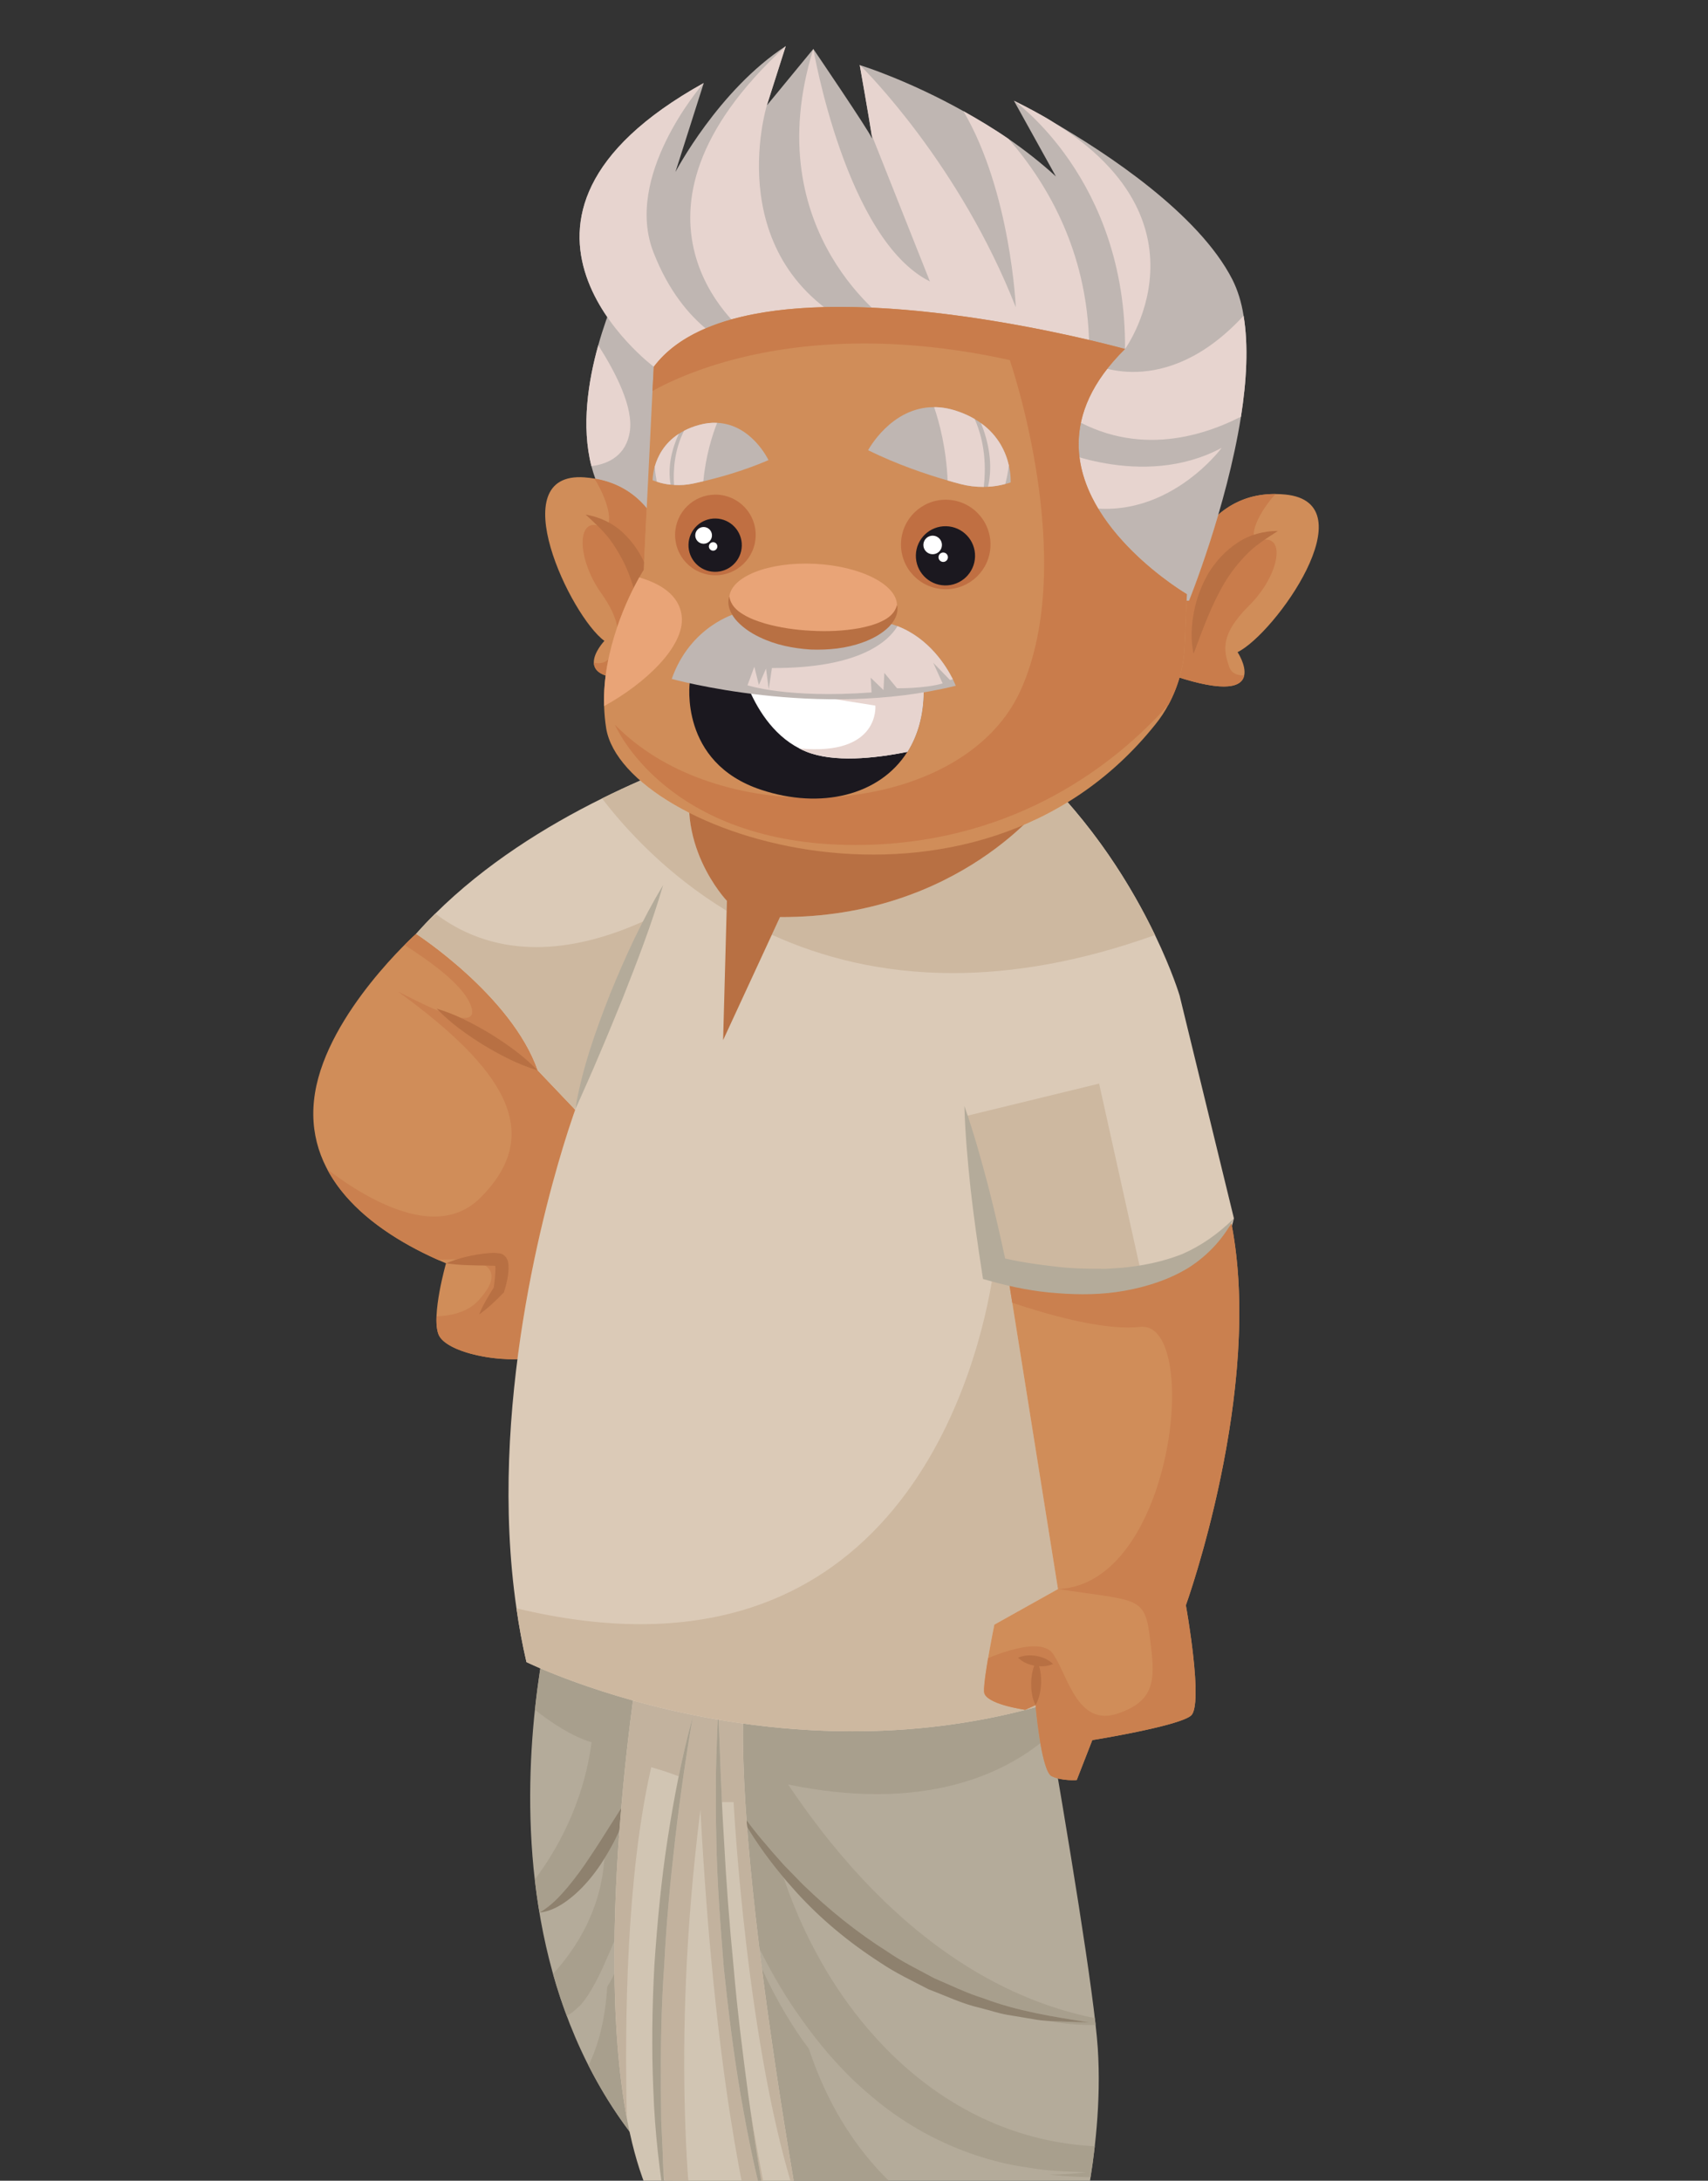 <?xml version="1.0" encoding="utf-8"?>
<svg viewBox="655.346 7.756 2007.443 2561.967" xmlns="http://www.w3.org/2000/svg">
  <rect x="655.346" y="7.756" width="2007.443" height="2561.967" fill="#333333" stroke="none"/>
  <g id="g10" transform="matrix(1.333, 0, 0, -1.333, 0, 2666.667)">
    <g id="g12" transform="scale(0.1)">
      <path d="M 8584.87 11716.969 C 8584.87 11716.969 7809.354 11023.911 7693.823 10314.361 C 7578.332 9604.811 8139.342 9109.818 8848.884 8812.804 C 8848.884 8812.804 8716.886 8350.793 8782.901 8185.794 C 8848.884 8020.796 9360.419 7921.765 9640.916 7987.813 C 9921.422 8053.779 10515.448 10000.857 10515.448 10083.397 C 10515.448 10165.855 9244.913 11964.507 9244.913 11964.507 L 8584.87 11716.969 L 8584.87 11716.969" style="fill: rgb(208, 141, 89); fill-opacity: 1; fill-rule: nonzero; stroke: none;" id="path110"/>
      <path d="M 8585.404 11716.558 L 8585.404 11716.558 C 8585.404 11716.558 8545.504 11681.277 8483.328 11617.937 C 8720.339 11467.79 8980.833 11274.157 9057.105 11109.897 C 9103.068 11010.701 9075.386 10974.846 9010.543 10974.846 C 8999.976 10974.846 8988.447 10975.831 8976.074 10977.636 C 9068.239 10935.463 9156.113 10886.316 9242.476 10834.708 C 9389.965 10742.24 9533.056 10642.635 9657.424 10512.424 C 9484.796 10563.704 9330.874 10645.588 9181.317 10734.61 C 9041.713 10821.827 8906.154 10915.689 8786.749 11035.972 C 8645.381 11093.324 8492.28 11175.043 8425.837 11207.288 C 9349.261 10536.054 9734.106 9967.053 9148.621 9387.385 C 9031.178 9271.369 8891.771 9225.012 8743.871 9225.012 C 8424.007 9225.012 8064.523 9441.864 7802.127 9640.666 C 7847.736 9554.845 7904.891 9473.864 7971.637 9397.805 C 8167.141 9175.784 8444.224 8994.704 8756.261 8853.089 C 8763.866 8849.643 8771.439 8846.28 8779.078 8842.915 C 8818.649 8845.787 8859.788 8847.92 8902.535 8847.92 C 8911.741 8847.92 8921.021 8847.757 8930.374 8847.592 C 9322.284 8840.536 9309.378 8670.369 9131.039 8481.494 C 9034.837 8378.279 8883.525 8348.905 8765.023 8345.378 C 8764.112 8321.338 8764.187 8298.2 8765.507 8276.621 C 8766.467 8261.032 8768.075 8246.346 8770.373 8232.562 C 8773.302 8215.249 8777.42 8199.496 8782.901 8185.794 C 8834.788 8056.077 9162.167 7967.137 9436.076 7967.137 C 9450.45 7967.137 9464.694 7967.383 9478.724 7967.876 C 9595.191 8875.652 9811.231 9624.585 9920.683 9965.822 C 9920.683 9965.822 9921.914 9971.648 9925.441 9981.083 C 9964.169 10099.56 9987.635 10165.281 9987.635 10165.281 L 9982.958 10171.188 L 9657.884 10512.589 C 9426.73 11172.089 8585.404 11716.558 8585.404 11716.558 L 8585.404 11716.558" style="fill: rgb(202, 128, 79); fill-opacity: 1; fill-rule: nonzero; stroke: none;" id="path112"/>
      <path d="M 9657.424 10512.424 C 9484.796 10563.704 9330.874 10645.588 9181.317 10734.61 C 9033.705 10826.832 8890.629 10926.438 8766.369 11056.894 C 8939.161 11005.86 9093.083 10923.976 9242.476 10834.708 C 9389.965 10742.24 9533.056 10642.635 9657.424 10512.424 L 9657.424 10512.424" style="fill: rgb(184, 112, 67); fill-opacity: 1; fill-rule: nonzero; stroke: none;" id="path114"/>
      <path d="M 8848.884 8812.804 C 8967.714 8861.704 9089.062 8889.354 9216.254 8901.826 C 9250.59 8904.369 9276.296 8907.569 9324.072 8899.856 C 9332.639 8897.641 9341.229 8894.687 9349.319 8891.242 C 9359.255 8885.252 9370.118 8875.652 9377.387 8866.463 C 9387.528 8851.038 9393.41 8835.449 9395.528 8824.7 C 9400.886 8800.907 9400.443 8782.692 9400.22 8764.559 C 9397.94 8693.835 9382.4 8633.365 9363.652 8570.599 L 9359.55 8556.897 L 9354.331 8551.481 C 9288.546 8483.874 9220.109 8418.318 9140.4 8361.787 C 9178.044 8451.958 9226.936 8533.103 9278.478 8612.114 L 9269.182 8593.08 C 9277.001 8650.842 9284.082 8712.705 9284.747 8765.709 C 9284.607 8778.426 9283.237 8791.308 9281.506 8797.625 C 9280.891 8802.302 9280.39 8800.743 9282.852 8798.856 C 9284.697 8795 9289.851 8790.815 9293.887 8789.666 L 9297.005 8787.943 C 9283.951 8791.882 9247.169 8790.979 9219.905 8792.702 C 9100 8794.589 8975.41 8794.097 8848.884 8812.804" style="fill: rgb(184, 112, 67); fill-opacity: 1; fill-rule: nonzero; stroke: none;" id="path116"/>
      <path d="M 9832.072 5961.642 C 9832.072 5961.642 8748.507 2345.138 11175.522 437.69 L 11846.099 554.936 C 11846.099 554.936 12587.647 -98.985 14364.229 -13.245 C 14364.229 -13.245 14657.796 953.771 14595.522 1895.187 C 14533.33 2836.525 13693.652 7380.249 13693.652 7380.249 L 13212.77 6439.981 L 11447.182 6566.99 L 9832.072 5961.642 L 9832.072 5961.642" style="fill: rgb(180, 171, 154); fill-opacity: 1; fill-rule: nonzero; stroke: none;" id="path118"/>
      <path d="M 9680.857 5242.739 C 9663.487 5130.825 9647.037 5008.247 9633.106 4877.133 C 9776.197 4765.22 9959.082 4643.051 10132.285 4591.197 C 10060.247 4047.468 9822.472 3636.245 9632.031 3382.47 C 9642.819 3287.131 9655.701 3190.804 9672.94 3094.482 C 9687.914 3102.193 9703.338 3110.562 9719.173 3119.587 C 9798.268 3174.889 9861.281 3244.056 9921.996 3315.107 C 9992.475 3400.767 10059.097 3490.526 10120.059 3585.044 C 10213.922 3723.625 10300.892 3867.289 10393.607 4011.12 C 10426.508 4398.138 10466.63 4730.925 10497.233 4959.591 C 10116.038 5066.008 9831.907 5177.921 9680.857 5242.739 Z M 14048.017 4900.928 C 13487.138 4746.924 12940.125 4688.178 12431.757 4688.178 C 12090.438 4688.178 11766.595 4714.597 11467.695 4756.606 C 11464.331 4504.718 11476.392 4214.105 11498.873 3903.884 C 11555.158 3828.236 11613.74 3754.72 11675.932 3683.996 C 11726.146 3622.377 11780.789 3564.37 11832.808 3504.557 L 11999.2 3334.388 C 12226.966 3114.006 12474.012 2914.551 12740.748 2746.6 C 12870.385 2656.1 13013.311 2588.738 13151.562 2512.843 C 13296.623 2451.554 13438.319 2380.501 13589.698 2334.307 C 13886.546 2221.41 14201.611 2172.755 14518.725 2122.706 C 14438.729 2124.019 14358.404 2126.398 14277.997 2130.172 C 14237.957 2131.896 14197.672 2132.881 14157.55 2135.424 C 14287.596 2112.04 14413.13 2099.487 14531.442 2099.487 C 14546.539 2099.487 14561.636 2099.651 14576.486 2100.061 C 14574.353 2119.588 14572.056 2139.526 14569.595 2160.284 C 13916.494 2291.971 12873.256 2715.911 11865.544 4219.358 C 12154.271 4159.627 12413.788 4134.438 12646.311 4134.438 C 13364.886 4134.438 13825.503 4375.33 14089.041 4583.648 C 14066.314 4715.745 14052.529 4852.602 14048.017 4900.928 Z M 11503.222 3845.876 C 11529.395 3501.439 11568.039 3134.602 11612.345 2771.787 C 11625.882 2744.874 11639.749 2718.126 11653.943 2691.543 C 11733.283 2537.704 11820.5 2388.213 11917.234 2245.531 C 12110.457 1960.744 12331.822 1694.417 12594.704 1475.759 C 12853.811 1252.999 13154.106 1080.863 13476.635 966.57 C 13638.188 910.368 13805.401 866.718 13976.389 843.991 C 14146.638 811.91 14320.334 808.382 14494.931 801.572 C 14387.942 788.526 14279.72 781.552 14171.253 781.142 C 14331.575 762.845 14458.092 758.908 14532.181 758.743 C 14545.719 845.14 14558.273 936.377 14569.02 1031.142 C 13234.266 1098.011 12252.072 2137.967 11824.767 3399.536 C 11706.536 3540.412 11597.576 3688.998 11503.222 3845.876 Z M 10377.936 3814.615 C 10340.111 3728.548 10294.903 3645.923 10245.018 3565.763 C 10214.496 3107.116 9992.393 2768.178 9792.361 2550.668 C 9827.887 2424.314 9868.747 2298.945 9916.089 2174.725 C 9919.37 2177.187 9922.734 2179.729 9926.18 2182.355 C 9922.16 2182.438 9918.139 2182.519 9914.201 2182.847 C 9929.709 2190.149 9944.23 2198.436 9957.85 2207.461 C 9981.726 2226.907 10006.751 2248.567 10032.432 2272.362 C 10060.247 2302.883 10083.958 2336.687 10106.603 2371.065 C 10153.863 2447.041 10196.2 2527.284 10233.531 2611.221 C 10268.402 2687.115 10301.057 2764.403 10334.204 2842.596 C 10338.306 3178.498 10355.291 3509.807 10377.936 3814.615 Z M 11634.006 2597.519 C 11722.863 1899.947 11829.034 1232.488 11904.599 783.193 C 11924.701 663.568 11942.67 559.449 11957.603 474.366 C 12091.997 387.559 12351.185 247.093 12752.809 137.888 C 13084.037 47.963 13512.245 -20.793 14047.442 -20.793 C 14149.182 -20.793 14254.777 -18.249 14364.393 -12.998 C 14365.378 -9.635 14374.649 21.297 14389.007 75.038 C 14359.634 73.726 14330.098 73.069 14300.56 73.069 C 13404.68 73.069 12451.366 669.639 12048.675 1889.527 C 11974.176 1988.64 11905.338 2091.856 11842.325 2198.109 C 11765.692 2327.415 11695.542 2460.661 11634.006 2597.519 Z M 10334.04 2553.129 C 10314.923 2513.254 10293.837 2473.953 10269.96 2436.129 C 10252.567 2137.639 10187.749 1912.171 10105.455 1742.743 C 10206.784 1542.874 10326.327 1347.764 10466.957 1160.367 C 10458.588 1199.094 10450.712 1238.395 10443.246 1278.27 C 10443.246 1278.024 10443.246 1277.859 10443.246 1277.614 C 10407.637 1467.637 10382.038 1669.639 10364.561 1878.204 C 10364.48 1878.449 10364.48 1878.778 10364.48 1879.025 C 10364.48 1879.107 10364.48 1879.434 10364.398 1879.517 C 10346.019 2099.077 10336.666 2325.856 10334.04 2553.129 L 10334.04 2553.129" style="fill: rgb(168, 159, 141); fill-opacity: 1; fill-rule: nonzero; stroke: none;" id="path120"/>
      <path d="M 11384.58 4064.041 C 11475.49 3931.78 11570.665 3803.785 11675.932 3683.996 C 11726.146 3622.377 11780.789 3564.37 11832.808 3504.557 L 11999.2 3334.388 C 12226.966 3114.006 12474.012 2914.551 12740.748 2746.6 C 12870.385 2656.1 13013.311 2588.738 13151.562 2512.843 C 13296.623 2451.554 13438.319 2380.501 13589.698 2334.307 C 13886.546 2221.41 14201.611 2172.755 14518.725 2122.706 C 14438.729 2124.019 14358.404 2126.398 14277.997 2130.172 C 14197.59 2133.537 14116.445 2134.439 14037.105 2149.453 L 13797.935 2189.329 C 13718.185 2202.949 13641.47 2229.697 13562.786 2249.388 C 13403.531 2284.423 13256.994 2356.624 13104.795 2413.648 C 12960.883 2488.558 12813.033 2557.56 12678.474 2649.042 C 12405.337 2824.461 12152.795 3032.7 11935.531 3272.689 C 11718.515 3512.186 11525.292 3774.822 11384.58 4064.041 L 11384.58 4064.041" style="fill: rgb(142, 129, 110); fill-opacity: 1; fill-rule: nonzero; stroke: none;" id="path122"/>
      <path d="M 10492.392 4159.956 C 10469.747 4044.675 10430.364 3934.652 10383.761 3827.99 C 10337.814 3720.833 10280.217 3619.015 10216.219 3520.637 C 10150.991 3423.411 10076.082 3330.696 9986.485 3251.851 C 9898.366 3174.069 9792.032 3103.177 9672.989 3090.049 C 9774.555 3148.96 9849.876 3230.764 9921.996 3315.107 C 9992.475 3400.767 10059.097 3490.526 10120.059 3585.044 C 10246.413 3771.456 10360.131 3967.304 10492.392 4159.956 L 10492.392 4159.956" style="fill: rgb(142, 129, 110); fill-opacity: 1; fill-rule: nonzero; stroke: none;" id="path124"/>
      <path d="M 10544.985 5287.783 C 10544.985 5287.783 10012.576 2050.176 10636.223 612.698 C 10636.223 612.698 10632.12 532.948 10792.934 429.322 L 10927.738 -17.019 C 10927.738 -17.019 11321.813 -107.846 11558.768 -23.173 C 11795.722 61.501 11694.967 362.206 11694.967 362.206 C 11694.967 362.206 11941.111 302.476 12003.221 219.525 C 12003.221 219.525 11372.602 3616.717 11478.935 5035.24 C 11585.27 6453.764 10544.985 5287.783 10544.985 5287.783 L 10544.985 5287.783" style="fill: rgb(209, 197, 179); fill-opacity: 1; fill-rule: nonzero; stroke: none;" id="path126"/>
      <path d="M 11498.627 3904.21 C 11500.022 3885.013 11501.416 3865.732 11502.893 3846.367 C 11502.975 3846.203 11503.139 3846.04 11503.222 3845.876 C 11501.745 3865.321 11500.268 3884.603 11498.873 3903.884 C 11498.791 3903.964 11498.709 3904.131 11498.627 3904.21 L 11498.627 3904.21" style="fill: rgb(114, 101, 83); fill-opacity: 1; fill-rule: nonzero; stroke: none;" id="path128"/>
      <path d="M 10497.725 4959.428 C 10416.498 4354.489 10269.058 3020.309 10364.398 1879.517 C 10364.48 1879.434 10364.48 1879.107 10364.48 1879.025 C 10364.48 1878.696 10364.48 1878.532 10364.561 1878.204 C 10382.038 1669.884 10407.637 1468.047 10443.246 1278.27 C 10422.816 2157.659 10441.113 3426.201 10658.457 4371.638 C 10787.191 4335.043 10866.12 4304.932 10900.17 4290.984 C 10936.107 4467.633 10976.967 4643.216 11024.636 4816.992 C 10962.198 4454.178 10910.016 4090.542 10867.925 3725.84 C 10826.081 3361.218 10791.21 2995.861 10773.077 2629.515 C 10746.412 2263.664 10741.326 1896.746 10743.541 1530.074 L 10746.495 1254.804 L 10759.212 979.862 C 10759.622 936.294 10761.345 892.973 10763.725 849.57 C 10789.651 584.883 10829.773 334.966 10888.355 113.519 L 10927.738 -17.019 C 10927.738 -17.019 10965.644 -25.716 11025.047 -35.234 C 11037.764 -37.203 11051.548 -39.09 11066.153 -40.977 C 11011.263 316.423 10818.697 1835.949 11091.998 3996.677 C 11216.792 1662.992 11492.227 465.586 11622.437 9.81 C 11625.308 11.944 11628.099 14.077 11630.888 16.211 C 11691.931 65.193 11712.279 136.082 11715.726 200.982 C 11719.992 286.723 11694.475 361.96 11694.475 361.96 C 11694.475 361.96 11694.721 361.96 11695.049 361.877 C 11694.967 362.124 11694.967 362.206 11694.967 362.206 C 11694.967 362.206 11704.895 359.827 11721.304 355.314 C 11671.912 582.012 11602.581 924.726 11531.281 1357.939 C 11578.131 1025.07 11631.216 693.023 11694.967 362.206 C 11588.223 726.826 11513.068 1099.98 11448.003 1474.2 C 11383.76 1848.831 11337.403 2226.25 11298.102 2604.246 C 11267.826 2982.976 11238.289 3362.042 11232.218 3742.086 C 11226.474 3931.86 11228.935 4121.884 11228.771 4311.742 C 11232.053 4471.653 11237.796 4631.564 11245.182 4791.312 C 10968.516 4838.817 10717.039 4898.22 10497.725 4959.428 Z M 11253.14 4789.916 C 11262.657 4547.63 11270.452 4305.752 11281.692 4064.041 C 11384.663 4064.041 11384.663 4064.041 11384.663 4064.041 C 11384.663 4064.041 11497.56 1871.147 11948.413 526.712 C 11935.531 600.965 11920.763 687.115 11904.599 783.193 C 11828.869 1232.57 11722.618 1900.356 11633.76 2598.093 C 11626.375 2655.936 11619.155 2714.023 11612.017 2772.28 C 11567.711 3135.176 11529.148 3501.85 11502.893 3846.367 C 11501.416 3865.732 11500.022 3885.013 11498.627 3904.21 C 11476.064 4214.351 11464.085 4504.965 11467.448 4756.606 C 11394.509 4766.861 11322.962 4778.02 11253.14 4789.916 L 11253.14 4789.916" style="fill: rgb(194, 178, 158); fill-opacity: 1; fill-rule: nonzero; stroke: none;" id="path130"/>
      <path d="M 11694.967 362.206 C 11588.223 726.826 11513.068 1099.98 11448.003 1474.2 C 11383.76 1848.831 11337.403 2226.25 11298.102 2604.246 C 11267.826 2982.976 11238.289 3362.042 11232.218 3742.086 C 11226.474 3931.86 11228.935 4121.884 11228.771 4311.742 C 11232.71 4501.6 11240.012 4691.378 11249.448 4880.908 C 11265.119 4501.437 11275.129 4122.788 11299.005 3744.711 C 11318.779 3366.551 11347.494 2989.051 11384.498 2612.368 C 11416.414 2235.194 11463.838 1859.579 11513.724 1484.374 C 11564.922 1109.169 11623.093 734.868 11694.967 362.206 L 11694.967 362.206" style="fill: rgb(168, 159, 141); fill-opacity: 1; fill-rule: nonzero; stroke: none;" id="path132"/>
      <path d="M 11024.636 4816.992 C 10962.198 4454.178 10910.016 4090.542 10867.925 3725.84 C 10826.081 3361.218 10791.21 2995.861 10773.077 2629.515 C 10746.412 2263.664 10741.326 1896.746 10743.541 1530.074 L 10746.495 1254.804 L 10759.212 979.862 C 10761.016 795.747 10784.975 613.6 10792.934 429.322 C 10732.71 792.301 10689.061 1159.547 10676.754 1528.27 C 10660.672 1896.911 10666.497 2266.29 10686.518 2634.605 C 10712.035 3002.589 10745.756 3370.246 10802.041 3734.701 C 10858.079 4098.994 10927.164 4461.726 11024.636 4816.992 L 11024.636 4816.992" style="fill: rgb(168, 159, 141); fill-opacity: 1; fill-rule: nonzero; stroke: none;" id="path134"/>
      <path d="M 15795.881 9209.012 L 15651.559 8658.635 L 14723.353 5132.631 C 12099.709 4043.776 9558.146 5298.039 9558.146 5298.039 C 9521.759 5454.176 9492.434 5612.529 9470.142 5772.111 C 9213.185 7529.904 9729.429 9369.744 9920.683 9965.822 C 9920.683 9965.822 9921.914 9971.648 9925.441 9981.083 C 9964.169 10099.56 9987.635 10165.281 9987.635 10165.281 L 9982.958 10171.188 L 9657.884 10512.589 C 9426.73 11172.089 8585.404 11716.558 8585.404 11716.558 C 8639.383 11777.52 8695.701 11837.414 8754.341 11894.848 C 9192.066 12329.046 9723.604 12662.242 10224.588 12909.862 C 11126.95 13358.089 11934.301 13531.785 11934.301 13531.785 C 11934.301 13531.785 13039.566 14109.073 14013.474 13202.034 C 14560.324 12692.763 14904.104 12114.327 15100.034 11705.975 C 15253.791 11386.809 15317.133 11172.089 15317.133 11172.089 L 15795.881 9209.012 L 15795.881 9209.012" style="fill: rgb(219, 202, 183); fill-opacity: 1; fill-rule: nonzero; stroke: none;" id="path136"/>
      <path d="M 8754.341 11894.848 L 8754.341 11894.848 C 8695.701 11837.414 8639.383 11777.52 8585.404 11716.558 C 8585.404 11716.558 9426.73 11172.089 9657.884 10512.589 L 9982.958 10171.188 C 10107.26 10576.012 10399.432 11475.994 10632.94 11846.768 C 10252.32 11669.298 9925.114 11599.558 9645.799 11599.558 C 9263.759 11599.558 8971.242 11730.178 8754.341 11894.848 L 8754.341 11894.848" style="fill: rgb(205, 184, 160); fill-opacity: 1; fill-rule: nonzero; stroke: none;" id="path138"/>
      <path d="M 10561.312 13067.066 C 10451.533 13018.904 10338.881 12966.558 10224.588 12909.862 C 10437.666 12631.884 10798.841 12238.957 11323.127 11919.709 L 11325.506 12007.171 C 11325.506 12007.171 11024.965 12321.497 10993.541 12783.016 C 10824.522 12868.674 10678.149 12964.999 10561.312 13067.066 Z M 14330.098 12876.058 C 14203.333 12798.36 14073.124 12731.654 13940.37 12675.124 C 13622.025 12374.008 12919.448 11864.327 11810.819 11864.327 C 11805.076 11864.327 11799.332 11864.327 11793.589 11864.327 L 11721.551 11708.518 C 12162.23 11507.993 12692.341 11370.645 13317.463 11370.645 C 13843.225 11370.645 14436.267 11467.707 15100.034 11705.975 C 14945.045 12028.996 14697.507 12458.517 14330.098 12876.058 L 14330.098 12876.058" style="fill: rgb(205, 184, 160); fill-opacity: 1; fill-rule: nonzero; stroke: none;" id="path140"/>
      <path d="M 14607.254 10396.491 L 13436.186 10111.375 L 13688.483 8847.592 C 13688.483 8847.592 13398.526 5632.22 10563.282 5632.22 C 10234.352 5632.22 9871.044 5675.541 9470.142 5772.111 C 9492.434 5612.529 9521.759 5454.176 9558.146 5298.039 C 9558.146 5298.039 10794 4688.178 12431.757 4688.178 C 12940.125 4688.178 13487.138 4746.924 14048.017 4900.928 C 14047.114 4910.61 14046.54 4916.763 14046.375 4918.568 L 14003.219 4898.876 L 13956.041 4876.806 C 13956.041 4876.806 13858.732 4890.671 13764.869 4919.224 C 13679.458 4944.987 13596.753 4983.057 13592.816 5034.173 C 13591.42 5052.552 13593.144 5082.171 13597.082 5118.601 C 13601.103 5157.819 13607.831 5204.997 13615.625 5254.39 C 13642.618 5426.69 13683.643 5628.2 13683.643 5628.2 L 14244.603 5941.704 L 13841.502 8464.922 C 13841.339 8464.922 13841.174 8465.003 13841.01 8465.085 L 13798.755 8730.264 C 13798.837 8730.181 13799.002 8730.181 13799.166 8730.181 L 13799.084 8730.346 C 14062.293 8678.82 14293.094 8657.405 14494.931 8657.405 C 14681.344 8657.405 14843.06 8675.702 14982.705 8705.239 L 14607.254 10396.491 L 14607.254 10396.491" style="fill: rgb(205, 184, 160); fill-opacity: 1; fill-rule: nonzero; stroke: none;" id="path142"/>
      <path d="M 13799.084 8730.346 L 14244.603 5941.704 L 13683.643 5628.2 C 13683.643 5628.2 13584.611 5141.41 13592.816 5034.173 C 13601.103 4926.937 13955.877 4877.38 13955.877 4877.38 L 14046.622 4918.65 C 14046.622 4918.65 14096.097 4335.619 14189.632 4291.64 C 14283.166 4247.581 14409.602 4258.657 14409.602 4258.657 L 14547.113 4610.642 C 14547.113 4610.642 15300.641 4731.663 15416.164 4825.197 C 15531.688 4918.65 15372.187 5798.695 15372.187 5798.695 C 15372.187 5798.695 16059.748 7701.794 15773.729 9164.871 C 15773.729 9164.871 15344.7 8427.753 13799.084 8730.346 L 13799.084 8730.346" style="fill: rgb(208, 141, 89); fill-opacity: 1; fill-rule: nonzero; stroke: none;" id="path144"/>
      <path d="M 15843.305 8372.863 C 15842.238 7757.833 15732.787 7137.715 15619.643 6660.279 C 15732.787 7137.715 15842.32 7757.915 15843.305 8372.863 Z M 15372.268 5799.023 C 15372.187 5798.777 15372.187 5798.695 15372.187 5798.695 C 15372.187 5798.695 15435.527 5449.253 15453.496 5167.337 C 15435.856 5446.382 15373.582 5791.639 15372.268 5799.023 Z M 15313.686 4777.528 C 15073.369 4695.152 14547.113 4610.642 14547.113 4610.642 L 14409.602 4258.657 C 14409.602 4258.657 14395.571 4257.427 14373.419 4257.427 C 14363.326 4257.427 14351.676 4257.672 14338.794 4258.411 C 14352.332 4257.59 14364.558 4257.345 14374.978 4257.345 C 14396.556 4257.345 14410.094 4258.493 14410.094 4258.493 L 14547.36 4610.478 C 14547.36 4610.478 15073.779 4694.988 15313.686 4777.528 Z M 14244.522 4272.277 C 14244.522 4272.113 14244.522 4272.359 14244.522 4272.195 C 14252.727 4270.144 14260.849 4268.339 14268.972 4266.78 C 14260.849 4268.339 14252.644 4270.144 14244.522 4272.277 L 14244.522 4272.277" style="fill: rgb(204, 204, 201); fill-opacity: 1; fill-rule: nonzero; stroke: none;" id="path146"/>
      <path d="M 14089.287 4583.895 C 14089.204 4583.813 14089.123 4583.731 14089.041 4583.648 C 14112.917 4445.07 14146.556 4311.742 14189.467 4291.313 C 14207.025 4283.189 14225.733 4276.954 14244.522 4272.195 C 14244.522 4272.359 14244.522 4272.113 14244.522 4272.277 C 14225.733 4277.117 14207.107 4283.436 14189.632 4291.64 C 14146.721 4311.824 14113.163 4445.235 14089.287 4583.895 L 14089.287 4583.895" style="fill: rgb(168, 159, 141); fill-opacity: 1; fill-rule: nonzero; stroke: none;" id="path148"/>
      <path d="M 14048.263 4900.928 C 14048.099 4900.928 14048.181 4900.928 14048.017 4900.928 C 14052.529 4852.602 14066.314 4715.745 14089.041 4583.648 C 14089.123 4583.731 14089.204 4583.813 14089.287 4583.895 C 14066.56 4716.156 14052.693 4853.176 14048.263 4900.928 L 14048.263 4900.928" style="fill: rgb(157, 147, 130); fill-opacity: 1; fill-rule: nonzero; stroke: none;" id="path150"/>
      <path d="M 15773.565 9164.379 C 15773.565 9164.379 15478.192 8657.241 14494.931 8657.241 C 14293.176 8657.241 14062.293 8678.656 13799.166 8730.181 L 13841.502 8464.922 C 14159.109 8358.751 14564.262 8247.084 14861.275 8247.084 C 14898.935 8247.084 14934.872 8248.889 14968.593 8252.663 C 14975.732 8253.484 14982.623 8253.895 14989.515 8253.895 C 15502.069 8253.73 15263.637 5979.364 14244.685 5942.279 C 14934.625 5835.453 15007.321 5884.763 15053.103 5529.25 C 15098.886 5172.506 15125.88 4962.546 14769.135 4843.986 C 14729.342 4830.695 14693.077 4824.705 14659.684 4824.705 C 14394.669 4824.705 14316.805 5205.243 14200.052 5372.046 C 14167.151 5419.552 14107.01 5437.274 14035.546 5437.274 C 13905.664 5437.274 13738.369 5378.692 13628.588 5333.32 C 13624.076 5306.9 13619.727 5280.399 13615.625 5254.39 C 13607.831 5204.915 13601.184 5157.819 13597.082 5118.601 C 13593.226 5082.007 13591.667 5052.306 13593.39 5034.091 C 13597.329 4983.222 13679.704 4945.152 13764.869 4919.224 C 13858.732 4890.918 13955.877 4877.38 13955.877 4877.38 L 14003.219 4898.876 L 14046.375 4919.06 C 14046.375 4919.06 14046.375 4918.896 14046.375 4918.568 L 14046.622 4918.65 C 14046.622 4918.65 14047.196 4912.332 14048.263 4900.928 L 14048.263 4900.928 C 14052.693 4853.176 14066.56 4716.156 14089.287 4583.895 C 14113.163 4445.235 14146.721 4311.824 14189.632 4291.64 C 14207.107 4283.436 14225.733 4277.117 14244.522 4272.277 C 14252.644 4270.144 14260.849 4268.339 14268.972 4266.78 C 14293.668 4262.103 14317.708 4259.56 14338.794 4258.411 C 14351.676 4257.672 14363.326 4257.427 14373.419 4257.427 C 14395.571 4257.427 14409.602 4258.657 14409.602 4258.657 L 14547.113 4610.642 C 14547.113 4610.642 15073.369 4695.152 15313.686 4777.528 C 15360.782 4793.691 15396.801 4809.773 15415.672 4825.197 C 15458.665 4859.903 15463.916 5002.011 15453.496 5167.337 C 15435.527 5449.253 15372.187 5798.695 15372.187 5798.695 C 15372.187 5798.695 15372.187 5798.777 15372.268 5799.023 C 15372.268 5799.105 15372.268 5799.105 15372.268 5799.105 C 15372.268 5799.105 15498.048 6147.316 15619.643 6660.279 C 15732.787 7137.715 15842.238 7757.833 15843.305 8372.863 C 15843.797 8641.816 15823.449 8909.784 15773.565 9164.379 L 15773.565 9164.379" style="fill: rgb(202, 128, 79); fill-opacity: 1; fill-rule: nonzero; stroke: none;" id="path152"/>
      <path d="M 10762.986 12145.996 C 10662.805 11802.791 10534.729 11472.794 10404.683 11143.7 C 10337.814 10979.851 10271.109 10816.166 10201.287 10653.629 C 10133.187 10490.354 10059.508 10329.376 9987.47 10165.855 C 10045.97 10519.563 10165.924 10857.272 10295.888 11187.35 C 10429.953 11516.444 10578.214 11839.712 10762.986 12145.996" style="fill: rgb(180, 171, 154); fill-opacity: 1; fill-rule: nonzero; stroke: none;" id="path154"/>
      <path d="M 13419.612 10198.92 C 13501.168 9966.56 13566.561 9731.247 13628.916 9495.36 C 13689.55 9259.144 13743.373 9021.698 13794.16 8783.677 L 13715.559 8871.058 C 13887.778 8824.618 14076.487 8800.66 14258.223 8779.821 C 14349.953 8769.565 14441.929 8766.529 14533.576 8764.806 L 14671.005 8764.15 L 14807.534 8773.257 C 14988.859 8790.158 15167.232 8826.177 15337.563 8893.046 C 15505.023 8965.413 15656.892 9071.747 15795.717 9208.849 C 15707.926 9036.548 15569.43 8884.514 15398.688 8775.39 C 15226.47 8669.548 15030.868 8606.618 14833.789 8571.173 C 14635.807 8535.154 14435.364 8534.087 14237.957 8549.513 C 14038.991 8563.542 13848.394 8600.628 13651.644 8655.601 L 13583.626 8674.553 L 13573.042 8742.981 C 13535.874 8983.546 13501.578 9224.602 13474.256 9466.889 C 13448.658 9709.505 13426.013 9952.694 13419.612 10198.92" style="fill: rgb(180, 171, 154); fill-opacity: 1; fill-rule: nonzero; stroke: none;" id="path156"/>
      <path d="M 14046.622 4918.65 C 14013.885 4985.601 14007.731 5051.814 14008.141 5117.862 C 14011.259 5183.829 14021.023 5249.631 14057.616 5314.694 C 14090.6 5247.662 14096.671 5181.449 14096.097 5115.401 C 14092.815 5049.434 14083.052 4983.714 14046.622 4918.65" style="fill: rgb(184, 112, 67); fill-opacity: 1; fill-rule: nonzero; stroke: none;" id="path158"/>
      <path d="M 13892.618 5336.683 C 13950.052 5361.544 14002.727 5360.232 14054.335 5352.437 C 14105.451 5342.099 14155.417 5325.115 14200.626 5281.63 C 14143.193 5256.523 14090.436 5257.918 14038.909 5265.876 C 13987.793 5276.46 13937.827 5293.445 13892.618 5336.683" style="fill: rgb(184, 112, 67); fill-opacity: 1; fill-rule: nonzero; stroke: none;" id="path160"/>
      <path d="M 14139.664 12890.826 C 14139.664 12890.826 13378.671 11856.779 11793.589 11864.327 L 11292.112 10779.9 L 11325.506 12007.171 C 11325.506 12007.171 10831.824 12523.335 11043.836 13204.085 C 11255.765 13884.755 14139.664 12890.826 14139.664 12890.826 L 14139.664 12890.826" style="fill: rgb(184, 112, 67); fill-opacity: 1; fill-rule: nonzero; stroke: none;" id="path162"/>
      <path d="M 15042.601 14093.156 C 15099.131 14056.398 15172.236 14022.103 15266.099 13990.842 C 15733.033 13835.279 15866.36 13897.553 15886.544 13993.468 C 15905.662 14082.08 15828.126 14199.162 15828.126 14199.162 C 16157.794 14360.139 16981.308 15514.88 16249.934 15588.313 C 16219.987 15591.349 16190.942 15592.662 16163.21 15592.825 C 15504.858 15598.652 15343.798 14881.143 15343.798 14881.143 C 15343.798 14881.143 15108.65 14738.954 14975.732 14558.613 C 14865.623 14409.533 14825.091 14235.263 15042.601 14093.156 L 15042.601 14093.156" style="fill: rgb(208, 141, 89); fill-opacity: 1; fill-rule: nonzero; stroke: none;" id="path164"/>
      <path d="M 16155.333 15592.825 C 15939.875 15592.825 15778.242 15515.127 15658.287 15411.008 C 15529.964 14973.201 15400.165 14653.05 15400.165 14653.05 C 15400.165 14653.05 15392.698 14652.804 15378.586 14652.311 L 15361.11 14252.493 C 15357.172 14157.399 15341.911 14064.274 15316.148 13974.597 C 15494.027 13918.394 15619.314 13896.323 15706.367 13896.323 C 15828.126 13896.323 15875.222 13939.563 15886.544 13993.468 C 15884.822 13993.386 15883.181 13993.386 15881.457 13993.386 C 15828.044 13993.386 15773.647 14010.698 15753.299 14072.561 C 15706.696 14210.976 15669.118 14351.852 15930.111 14610.139 C 16178.634 14856.037 16249.606 15191.284 16077.305 15191.284 C 16068.609 15191.284 16059.255 15190.463 16049.328 15188.659 C 16040.877 15187.182 16033.246 15186.525 16026.272 15186.525 C 15892.78 15186.525 16027.831 15450.063 16163.21 15592.825 C 16160.584 15592.825 16157.959 15592.825 16155.333 15592.825 L 16155.333 15592.825" style="fill: rgb(201, 124, 75); fill-opacity: 1; fill-rule: nonzero; stroke: none;" id="path166"/>
      <path d="M 15440.204 14184.639 C 15414.031 14304.347 15420.021 14427.501 15442.173 14547.373 C 15463.916 14667.819 15508.304 14784.737 15570.333 14893.779 C 15636.217 15000.522 15724.008 15096.929 15830.67 15165.521 C 15936.347 15236.328 16063.685 15267.424 16183.885 15267.26 C 16080.588 15200.144 15987.135 15142.137 15910.339 15063.535 C 15834.772 14985.59 15767.575 14902.558 15712.439 14808.695 C 15600.936 14620.887 15524.386 14410.845 15440.204 14184.639" style="fill: rgb(184, 112, 67); fill-opacity: 1; fill-rule: nonzero; stroke: none;" id="path168"/>
      <path d="M 15858.073 16274.315 C 15730.326 15467.211 15400.165 14653.05 15400.165 14653.05 C 15400.165 14653.05 11527.426 14520.543 11508.391 14577.238 C 11497.314 14612.191 11340.439 15224.513 11218.106 15705.396 C 11138.273 16023.166 11072.389 16284.407 11072.389 16284.407 L 10680.774 16714.42 C 10680.774 16714.42 8949.155 18007.822 11120.058 19214.499 L 11121.781 19216.14 L 10871.617 18430.697 C 10871.617 18430.697 11250.104 19152.963 11844.295 19540.475 L 11677.574 19017.42 L 12087.567 19515.369 C 12087.567 19515.369 12584.284 18785.389 12603.319 18728.694 L 12604.959 18727.053 C 12605.041 18732.058 12603.482 18743.627 12600.447 18761.923 L 12600.529 18765.205 C 12579.36 18906.492 12496.657 19373.426 12496.657 19373.426 L 12499.938 19371.785 C 12537.927 19361.282 12938.895 19231.072 13410.751 18967.289 C 13539.074 18895.743 13675.438 18814.188 13808.355 18722.786 C 13951.2 18624.575 14093.799 18513.072 14226.225 18391.805 L 13856.354 19058.608 C 13856.354 19058.608 13857.994 19056.885 13861.276 19056.885 C 13894.259 19039.819 13925.519 19024.477 13956.698 19007.41 C 13994.603 18986.981 14042.274 18961.382 14098.23 18930.696 C 14136.054 18911.907 14170.596 18889.918 14205.056 18867.847 C 14673.549 18597.417 15486.316 18063.45 15782.837 17482.223 C 15829.603 17388.688 15862.833 17282.108 15880.965 17164.124 C 15925.271 16901.57 15907.385 16588.558 15858.073 16274.315 L 15858.073 16274.315" style="fill: rgb(191, 182, 178); fill-opacity: 1; fill-rule: nonzero; stroke: none;" id="path170"/>
      <path d="M 14181.59 16006.921 C 14181.59 16006.921 14983.28 15622.281 15688.316 15999.947 C 15688.316 15999.947 15133.591 15247.076 14298.837 15522.839 C 13464.082 15798.601 13146.557 16424.873 13148.444 16549.176 C 13150.249 16673.478 14533.822 16747.813 14533.822 16747.813 C 14533.822 16747.813 15176.913 16400.259 15880.965 17164.124 C 15925.271 16901.57 15907.385 16588.558 15858.073 16274.315 C 15448.901 16066.406 14828.292 15909.694 14218.267 16362.845 C 13171.91 17140.658 14181.59 16006.921 14181.59 16006.921 L 14181.59 16006.921" style="fill: rgb(231, 212, 207); fill-opacity: 1; fill-rule: nonzero; stroke: none;" id="path172"/>
      <path d="M 10801.712 15109.728 C 10404.354 15261.353 10209.409 15532.766 10130.972 15838.888 C 10039.981 16191.693 10103.814 16591.923 10191.276 16903.95 C 10278.74 17217.619 10389.751 17441.445 10389.751 17441.445 L 10978.362 17338.393 C 10978.362 17338.393 12115.544 14608.088 10801.712 15109.728 L 10801.712 15109.728" style="fill: rgb(191, 182, 178); fill-opacity: 1; fill-rule: nonzero; stroke: none;" id="path174"/>
      <path d="M 14519.792 16809.349 C 14501.413 15544.745 12577.145 15344.057 11218.106 15705.396 C 11138.273 16023.166 11072.389 16284.407 11072.389 16284.407 L 10680.774 16714.42 C 10680.774 16714.42 8949.155 18007.822 11120.058 19214.499 C 11084.695 19173.557 10415.185 18389.262 10678.887 17720.736 C 10947.347 17032.191 11412.722 16886.146 11412.722 16886.146 L 11476.064 17024.479 C 11476.064 17024.479 10196.036 18031.123 11844.295 19540.475 L 11677.574 19017.42 C 11677.574 19017.42 11235.663 17588.312 12579.853 17008.397 C 13922.483 16430.206 12783.25 17083.306 12783.25 17083.306 C 12783.25 17083.306 11581.496 17888.278 12087.567 19515.369 C 12087.567 19515.369 12374.816 17835.275 13115.38 17466.388 L 12600.447 18761.923 L 12600.529 18765.205 C 12579.36 18906.492 12496.657 19373.426 12496.657 19373.426 L 12499.938 19371.785 C 12550.644 19321.325 13378.998 18495.268 13872.926 17238.131 C 13872.926 17238.131 13828.128 18256.672 13410.751 18967.289 C 13539.074 18895.743 13675.438 18814.188 13808.355 18722.786 C 14160.586 18319.767 14532.591 17684.471 14519.792 16809.349 L 14519.792 16809.349" style="fill: rgb(231, 212, 207); fill-opacity: 1; fill-rule: nonzero; stroke: none;" id="path176"/>
      <path d="M 11000.678 14058.122 C 10938.568 14031.784 10860.705 14010.616 10762.822 13996.011 C 10276.032 13923.645 10155.504 14007.99 10152.222 14105.955 C 10148.694 14196.536 10245.346 14298.44 10245.346 14298.44 C 9948.415 14513.979 9337.142 15793.761 10070.092 15739.61 C 10100.122 15737.394 10129.002 15733.702 10156.325 15729.025 C 10805.815 15620.886 10840.357 14886.394 10840.357 14886.394 C 10840.357 14886.394 11047.282 14705.643 11147.052 14505.035 C 11229.674 14339.135 11239.438 14160.517 11000.678 14058.122 L 11000.678 14058.122" style="fill: rgb(208, 141, 89); fill-opacity: 1; fill-rule: nonzero; stroke: none;" id="path178"/>
      <path d="M 10156.325 15729.025 C 10260.772 15571.329 10345.609 15303.853 10235.255 15303.853 C 10224.835 15303.853 10212.691 15306.233 10198.661 15311.319 C 10181.431 15317.555 10165.76 15320.591 10151.565 15320.591 C 10003.059 15320.591 10022.012 14994.37 10215.973 14720.904 C 10304.913 14595.453 10345.854 14499.292 10358.244 14420.527 C 10425.687 14618.343 10506.176 14774.809 10552.698 14858.005 C 10576.491 14900.752 10591.752 14923.808 10591.752 14923.808 L 10618.5 15467.129 C 10518.729 15588.232 10374.325 15690.462 10165.432 15727.466 C 10162.396 15728.04 10159.36 15728.533 10156.325 15729.025 Z M 10280.544 14136.97 C 10256.997 14110.878 10225.491 14101.689 10192.918 14101.689 C 10179.38 14101.689 10165.595 14103.329 10152.222 14105.955 C 10153.698 14060.665 10180.282 14018.329 10256.423 13992.975 C 10262.74 14041.876 10270.945 14090.038 10280.544 14136.97 L 10280.544 14136.97" style="fill: rgb(201, 124, 75); fill-opacity: 1; fill-rule: nonzero; stroke: none;" id="path180"/>
      <path d="M 10624.9 14217.048 C 10581.086 14454.413 10542.031 14674.465 10464.66 14878.764 C 10426.59 14980.749 10374.818 15074.201 10313.856 15164.044 C 10251.828 15254.707 10169.78 15327.975 10079.692 15411.992 C 10198.086 15391.399 10318.122 15338.724 10409.934 15250.686 C 10503.141 15164.701 10572.881 15054.592 10619.402 14938.003 C 10661.575 14819.853 10685.123 14697.028 10685.697 14574.613 C 10686.763 14452.771 10671.339 14330.438 10624.9 14217.048" style="fill: rgb(184, 112, 67); fill-opacity: 1; fill-rule: nonzero; stroke: none;" id="path182"/>
      <path d="M 15381.048 14709.746 L 15361.11 14252.493 C 15353.479 14070.264 15304.498 13895.257 15219.331 13737.314 C 15186.922 13676.517 15147.95 13617.361 15104.055 13563.291 C 13510.112 11567.477 10420.108 12587.25 10261.346 13526.123 C 10250.679 13592.664 10245.101 13659.041 10242.721 13723.694 C 10226.803 14224.597 10458.999 14690.3 10552.698 14858.005 C 10576.491 14900.752 10591.752 14923.808 10591.752 14923.808 L 10669.369 16500.767 L 10680.774 16714.42 C 11499.037 17801.635 14835.676 16871.049 14835.676 16871.049 C 13665.099 15716.144 15381.048 14709.746 15381.048 14709.746 L 15381.048 14709.746" style="fill: rgb(208, 141, 89); fill-opacity: 1; fill-rule: nonzero; stroke: none;" id="path184"/>
      <path d="M 12570.581 15978.696 C 12823.781 15854.394 13077.555 15767.998 13271.517 15712.124 C 13311.31 15700.473 13348.477 15690.217 13382.773 15681.274 C 13450.873 15663.387 13520.449 15654.772 13590.354 15655.593 C 13602.661 15655.346 13615.46 15655.839 13627.85 15656.823 C 13678.966 15659.367 13729.835 15667.489 13780.048 15681.11 C 13795.802 15684.966 13811.719 15689.724 13827.144 15694.812 C 13827.144 15694.812 13831.329 15757.742 13811.39 15845.533 C 13786.449 15955.149 13723.272 16104.065 13565.985 16217.374 C 13548.838 16229.763 13530.46 16242.153 13510.276 16253.721 C 13464.165 16280.797 13411.49 16305.166 13350.692 16324.938 C 13280.131 16348.404 13214.001 16358.578 13152.711 16358.414 C 12772.091 16359.809 12570.581 15978.696 12570.581 15978.696" style="fill: rgb(191, 182, 178); fill-opacity: 1; fill-rule: nonzero; stroke: none;" id="path186"/>
      <path d="M 13627.85 15656.823 C 13678.966 15659.367 13729.835 15667.489 13780.048 15681.11 C 13793.668 15732.717 13804.827 15787.772 13811.39 15845.533 C 13786.449 15955.149 13723.272 16104.065 13565.985 16217.374 C 13630.557 16056.97 13674.042 15855.789 13627.85 15656.823" style="fill: rgb(231, 212, 207); fill-opacity: 1; fill-rule: nonzero; stroke: none;" id="path188"/>
      <path d="M 13152.711 16358.414 C 13197.92 16225.333 13259.865 15995.107 13271.517 15712.124 C 13311.31 15700.473 13348.477 15690.217 13382.773 15681.274 C 13450.873 15663.387 13520.449 15654.772 13590.354 15655.593 C 13609.308 15819.934 13605.04 16039.74 13510.276 16253.721 C 13464.165 16280.797 13411.49 16305.166 13350.692 16324.938 C 13280.131 16348.404 13214.001 16358.578 13152.711 16358.414" style="fill: rgb(231, 212, 207); fill-opacity: 1; fill-rule: nonzero; stroke: none;" id="path190"/>
      <path d="M 13254.779 15542.612 C 13041.454 15542.612 12865.872 15372.363 12860.539 15157.891 C 12855.041 14940.053 13027.26 14759.056 13245.179 14753.558 C 13248.46 14753.476 13251.825 14753.476 13255.188 14753.476 C 13468.513 14753.476 13644.095 14923.726 13649.428 15138.199 C 13654.844 15356.118 13482.707 15537.116 13264.788 15542.53 C 13261.424 15542.612 13258.142 15542.612 13254.779 15542.612 L 13254.779 15542.612" style="fill: rgb(192, 111, 66); fill-opacity: 1; fill-rule: nonzero; stroke: none;" id="path192"/>
      <path d="M 13513.393 15041.629 C 13509.783 14897.553 13390.076 14783.67 13246 14787.28 C 13101.923 14790.809 12988.041 14910.598 12991.569 15054.674 C 12995.18 15198.75 13114.887 15312.633 13258.963 15309.022 C 13403.038 15305.412 13517.004 15185.705 13513.393 15041.629" style="fill: rgb(27, 24, 31); fill-opacity: 1; fill-rule: nonzero; stroke: none;" id="path194"/>
      <path d="M 13221.467 15141.973 C 13220.401 15096.682 13182.823 15060.992 13137.614 15062.14 C 13092.406 15063.207 13056.633 15100.785 13057.781 15145.994 C 13058.848 15191.284 13096.426 15226.975 13141.716 15225.826 C 13186.925 15224.678 13222.616 15187.182 13221.467 15141.973" style="fill: rgb(255, 255, 255); fill-opacity: 1; fill-rule: nonzero; stroke: none;" id="path196"/>
      <path d="M 13274.224 15034.655 C 13273.65 15011.763 13254.614 14993.631 13231.724 14994.205 C 13208.832 14994.779 13190.699 15013.815 13191.273 15036.706 C 13191.848 15059.597 13210.883 15077.73 13233.774 15077.155 C 13256.665 15076.581 13274.798 15057.545 13274.224 15034.655" style="fill: rgb(255, 255, 255); fill-opacity: 1; fill-rule: nonzero; stroke: none;" id="path198"/>
      <path d="M 11736.975 13613.669 C 11869.154 13617.524 11971.222 13607.104 12076.654 13603.576 C 12128.754 13599.064 12180.527 13598.161 12234.924 13595.372 C 12289.978 13591.762 12345.607 13592.746 12413.706 13583.064 C 12373.666 13529.57 12318.858 13490.022 12258.143 13468.197 C 12197.839 13443.009 12132.036 13435.789 12067.546 13438.168 C 12003.139 13443.255 11939.47 13457.121 11882.282 13486.904 C 11825.341 13515.293 11772.256 13555.25 11736.975 13613.669" style="fill: rgb(184, 112, 67); fill-opacity: 1; fill-rule: nonzero; stroke: none;" id="path200"/>
      <path d="M 11692.095 15891.48 C 11483.53 15801.719 11276.113 15742.481 11117.843 15705.314 C 11085.434 15697.519 11055.159 15690.791 11027.262 15684.966 C 10971.798 15673.315 10915.431 15669.213 10859.31 15672.658 C 10849.383 15672.905 10839.126 15673.889 10829.28 15675.12 C 10788.257 15679.222 10747.643 15687.837 10707.932 15700.801 C 10695.297 15704.575 10682.744 15708.924 10670.518 15713.682 C 10670.518 15713.682 10669.698 15764.47 10689.307 15834.211 C 10713.757 15921.346 10770.453 16038.51 10901.4 16123.347 C 10915.677 16132.537 10931.02 16141.808 10947.676 16150.259 C 10985.91 16170.196 11029.149 16187.672 11078.788 16201.128 C 11136.467 16217.21 11190.045 16222.707 11239.355 16220.082 C 11545.394 16205.97 11692.095 15891.48 11692.095 15891.48" style="fill: rgb(191, 182, 178); fill-opacity: 1; fill-rule: nonzero; stroke: none;" id="path202"/>
      <path d="M 10829.28 15675.12 C 10788.257 15679.222 10747.643 15687.837 10707.932 15700.801 C 10698.989 15742.81 10692.179 15787.525 10689.307 15834.211 C 10713.757 15921.346 10770.453 16038.51 10901.4 16123.347 C 10843.065 15996.911 10800.071 15836.918 10829.28 15675.12" style="fill: rgb(231, 212, 207); fill-opacity: 1; fill-rule: nonzero; stroke: none;" id="path204"/>
      <path d="M 11239.355 16220.082 C 11197.676 16114.896 11138.6 15932.34 11117.843 15705.314 C 11085.434 15697.519 11055.159 15690.791 11027.262 15684.966 C 10971.798 15673.315 10915.431 15669.213 10859.31 15672.658 C 10850.695 15805.494 10862.921 15982.061 10947.676 16150.259 C 10985.91 16170.196 11029.149 16187.672 11078.788 16201.128 C 11136.467 16217.21 11190.045 16222.707 11239.355 16220.082" style="fill: rgb(231, 212, 207); fill-opacity: 1; fill-rule: nonzero; stroke: none;" id="path206"/>
      <path d="M 11223.849 15587.329 C 11031.775 15587.329 10873.586 15434.063 10868.828 15240.84 C 10863.904 15044.665 11018.975 14881.636 11215.233 14876.712 C 11218.187 14876.712 11221.223 14876.63 11224.258 14876.63 C 11416.333 14876.63 11574.521 15029.978 11579.28 15223.119 C 11584.203 15419.376 11429.133 15582.405 11232.874 15587.247 C 11229.92 15587.329 11226.885 15587.329 11223.849 15587.329 L 11223.849 15587.329" style="fill: rgb(192, 111, 66); fill-opacity: 1; fill-rule: nonzero; stroke: none;" id="path208"/>
      <path d="M 11456.783 15136.148 C 11453.5 15006.431 11345.69 14903.87 11215.972 14907.07 C 11086.172 14910.27 10983.613 15018.081 10986.813 15147.88 C 10990.094 15277.598 11097.906 15380.24 11227.705 15376.958 C 11357.422 15373.758 11459.982 15265.948 11456.783 15136.148" style="fill: rgb(27, 24, 31); fill-opacity: 1; fill-rule: nonzero; stroke: none;" id="path210"/>
      <path d="M 11193.901 15226.482 C 11192.916 15185.787 11159.031 15153.623 11118.335 15154.608 C 11077.64 15155.593 11045.395 15189.479 11046.461 15230.174 C 11047.446 15270.87 11081.332 15303.115 11122.028 15302.049 C 11162.723 15301.064 11194.886 15267.26 11193.901 15226.482" style="fill: rgb(255, 255, 255); fill-opacity: 1; fill-rule: nonzero; stroke: none;" id="path212"/>
      <path d="M 11241.325 15129.912 C 11240.832 15109.236 11223.684 15092.908 11203.091 15093.483 C 11182.496 15093.975 11166.169 15111.123 11166.661 15131.718 C 11167.235 15152.311 11184.302 15168.638 11204.978 15168.146 C 11225.572 15167.654 11241.899 15150.507 11241.325 15129.912" style="fill: rgb(255, 255, 255); fill-opacity: 1; fill-rule: nonzero; stroke: none;" id="path214"/>
      <path d="M 13856.354 19058.608 C 13856.354 19058.608 14846.916 18366.453 14835.84 16870.803 C 14835.84 16870.803 15758.221 18146.647 13856.354 19058.608 L 13856.354 19058.608" style="fill: rgb(231, 212, 207); fill-opacity: 1; fill-rule: nonzero; stroke: none;" id="path216"/>
      <path d="M 10468.516 16137.377 C 10435.862 15942.185 10293.673 15858.086 10130.972 15838.888 C 10039.981 16191.693 10103.814 16591.923 10191.276 16903.95 C 10345.198 16662.976 10504.864 16353.984 10468.516 16137.377" style="fill: rgb(231, 212, 207); fill-opacity: 1; fill-rule: nonzero; stroke: none;" id="path218"/>
      <path d="M 12319.679 17241.823 C 12273.487 17241.823 12227.457 17241.331 12181.757 17240.1 C 11889.339 17232.633 11609.473 17200.306 11364.807 17131.633 C 11285.138 17109.316 11208.998 17083.061 11137.617 17052.539 C 10948.824 16972.049 10791.703 16861.777 10680.774 16714.42 L 10680.774 16714.42 L 10669.369 16500.767 C 10887.617 16623.347 11521.764 16919.703 12535.63 16919.703 C 12911.982 16919.703 13340.682 16878.844 13819.759 16773.166 C 13819.759 16773.166 14430.606 15008.727 13916.576 13865.719 C 13633.348 13235.92 12859.308 12915.277 12065.003 12915.277 C 11417.973 12915.277 10757.489 13128.109 10338.143 13559.845 C 10338.143 13559.845 10783.826 12499.459 12459.324 12499.459 C 12497.395 12499.459 12536.121 12499.951 12575.505 12501.099 C 13882.362 12540.073 14750.838 13208.762 15219.331 13737.314 C 15304.498 13895.257 15353.479 14070.264 15361.11 14252.493 L 15381.048 14709.746 C 15381.048 14709.746 14425.847 15269.967 14426.914 16034.079 C 14427.324 16294.17 14538.417 16577.809 14835.676 16871.049 C 14835.676 16871.049 14716.87 16904.197 14518.562 16950.635 C 14105.778 17047.37 13349.051 17201.783 12602.499 17235.259 C 12507.897 17239.526 12413.296 17241.823 12319.679 17241.823 L 12319.679 17241.823" style="fill: rgb(201, 124, 75); fill-opacity: 1; fill-rule: nonzero; stroke: none;" id="path220"/>
      <path d="M 10927.246 14514.389 C 10954.896 14248.719 10602.008 13920.692 10242.721 13723.694 C 10226.803 14224.597 10458.999 14690.3 10552.615 14858.005 C 10730.906 14805.659 10906.816 14706.955 10927.246 14514.389" style="fill: rgb(233, 164, 119); fill-opacity: 1; fill-rule: nonzero; stroke: none;" id="path222"/>
      <path d="M 13059.587 13849.392 C 13057.946 13639.513 13005.845 13462.29 12916.495 13320.347 C 12673.469 12935.625 12154.271 12810.83 11625.473 12986.659 C 10901.647 13226.895 10997.971 13931.276 10997.971 13931.276 C 10997.971 13931.276 11199.399 13921.43 11505.19 13907.481 C 11914.527 13888.528 12510.358 13863.914 13059.587 13849.392" style="fill: rgb(27, 24, 31); fill-opacity: 1; fill-rule: nonzero; stroke: none;" id="path224"/>
      <path d="M 13059.587 13849.392 C 13057.946 13639.513 13005.845 13462.29 12916.495 13320.347 C 12622.847 13261.273 12267.661 13225.664 12027.917 13321.168 C 12005.518 13329.537 11985.006 13339.547 11964.494 13350.459 C 11722.863 13474.515 11581.823 13717.787 11505.19 13907.481 C 11914.527 13888.528 12510.358 13863.914 13059.587 13849.392" style="fill: rgb(255, 255, 255); fill-opacity: 1; fill-rule: nonzero; stroke: none;" id="path226"/>
      <path d="M 13059.587 13849.392 C 13057.946 13639.513 13005.845 13462.29 12916.495 13320.347 C 12622.847 13261.273 12267.661 13225.664 12027.917 13321.168 C 12005.518 13329.537 11985.006 13339.547 11964.494 13350.459 C 12676.916 13282.277 12634.497 13728.043 12634.497 13728.043 L 11505.19 13907.481 C 11914.527 13888.528 12510.358 13863.914 13059.587 13849.392" style="fill: rgb(231, 212, 207); fill-opacity: 1; fill-rule: nonzero; stroke: none;" id="path228"/>
      <path d="M 13343.39 13902.969 C 12133.021 13603.002 10839.126 13963.192 10839.126 13963.192 C 11004.043 14432.752 11407.636 14540.398 11407.636 14540.398 C 12252.974 14214.094 12743.21 14456.054 12743.21 14456.054 C 12773.24 14448.177 12802.039 14438.824 12829.606 14428.403 C 13110.703 14320.018 13261.424 14072.398 13317.463 13960.403 C 13335.021 13924.793 13343.39 13902.969 13343.39 13902.969" style="fill: rgb(191, 182, 178); fill-opacity: 1; fill-rule: nonzero; stroke: none;" id="path230"/>
      <path d="M 13292.602 13953.757 L 13144.506 14105.627 L 13227.785 13923.481 C 13062.541 13876.468 12825.505 13880.981 12825.505 13880.981 L 12713.837 14016.359 L 12706.125 13864.899 L 12593.062 13974.268 L 12601.103 13844.141 C 11857.012 13789.415 11507.16 13907.154 11507.16 13907.154 L 11567.219 14070.921 L 11607.34 13909.533 L 11670.435 14054.593 L 11694.311 13871.544 L 11722.453 14059.106 C 12507.404 14055.249 12754.861 14303.28 12829.606 14428.403 C 13110.703 14320.018 13261.424 14072.398 13317.463 13960.403 L 13292.602 13953.757" style="fill: rgb(231, 212, 207); fill-opacity: 1; fill-rule: nonzero; stroke: none;" id="path232"/>
      <path d="M 12825.012 14603.74 C 12815.577 14417.983 12476.883 14284.081 12068.531 14304.839 C 11660.179 14325.515 11336.747 14492.893 11346.182 14678.731 C 11355.617 14864.488 11694.311 14998.389 12102.662 14977.631 C 12511.014 14956.955 12834.366 14789.577 12825.012 14603.74" style="fill: rgb(233, 164, 119); fill-opacity: 1; fill-rule: nonzero; stroke: none;" id="path234"/>
      <path d="M 12825.176 14614.816 C 12845.36 14537.362 12792.931 14453.51 12732.954 14402.805 C 12671.254 14349.719 12599.381 14312.388 12525.21 14285.886 C 12376.702 14230.996 12219.171 14216.884 12064.346 14222.135 C 11909.85 14232.39 11754.534 14262.339 11612.181 14331.915 C 11541.127 14365.801 11473.356 14410.189 11417.317 14469.263 C 11362.838 14525.958 11319.106 14614.734 11347.167 14689.725 C 11359.146 14613.257 11411.492 14565.751 11469.745 14531.537 C 11527.426 14495.928 11593.146 14472.381 11659.359 14452.361 C 11792.85 14414.373 11932.578 14394.189 12072.715 14387.544 C 12212.854 14379.749 12353.894 14385.738 12490.667 14410.025 C 12558.52 14423.234 12626.292 14440.054 12687.336 14469.673 C 12748.708 14497.898 12805.731 14539.824 12825.176 14614.816" style="fill: rgb(184, 112, 67); fill-opacity: 1; fill-rule: nonzero; stroke: none;" id="path236"/>
    </g>
  </g>
</svg>